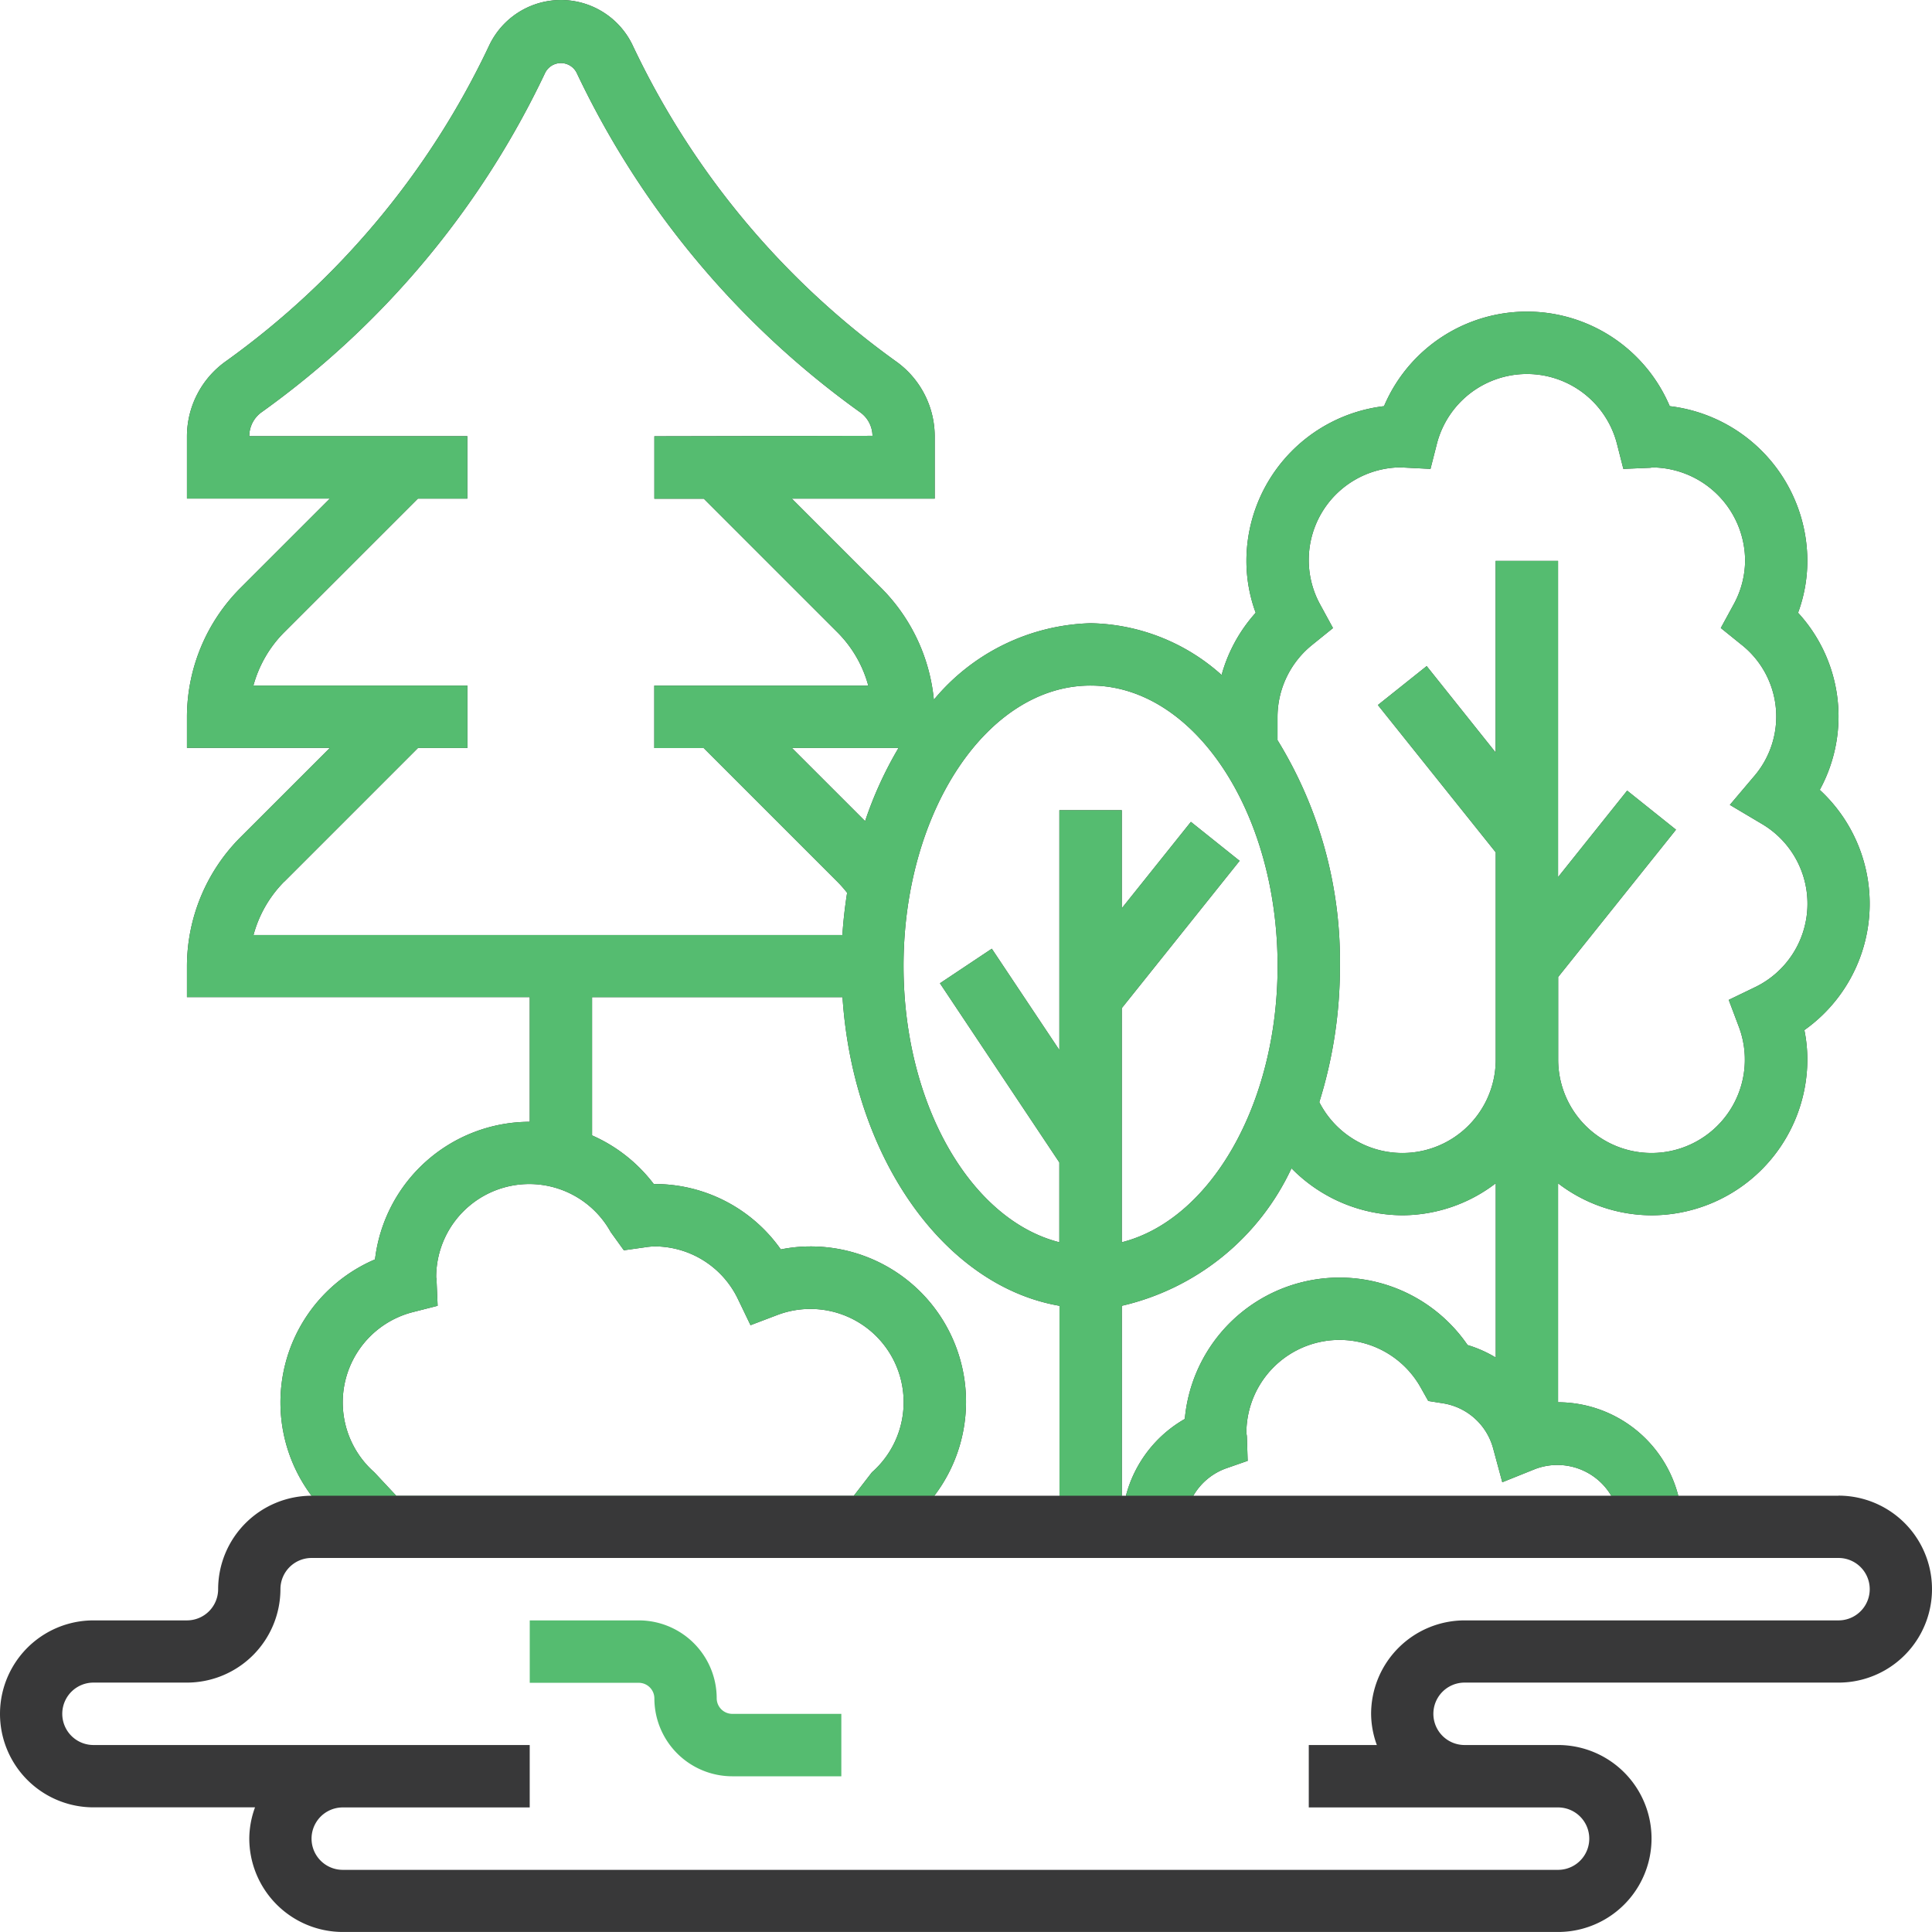<svg id="icon6" xmlns="http://www.w3.org/2000/svg" width="65.001" height="65.001" viewBox="0 0 65.001 65.001">
  <path id="Path_694" data-name="Path 694" d="M62.856,51.323H57.465a4.188,4.188,0,0,0-4.045-3.145V40.812a5.188,5.188,0,0,0,3.145,1.076,5.248,5.248,0,0,0,5.242-5.242,4.959,4.959,0,0,0-.1-.989,5.21,5.21,0,0,0,.518-8.082,5.152,5.152,0,0,0-.73-5.959,5.05,5.05,0,0,0,.312-1.745,5.249,5.249,0,0,0-4.63-5.206,5.221,5.221,0,0,0-9.612,0,5.249,5.249,0,0,0-4.63,5.206,5.05,5.05,0,0,0,.312,1.745A5.194,5.194,0,0,0,42.1,23.709a6.77,6.77,0,0,0-4.411-1.741,7.107,7.107,0,0,0-5.27,2.574,6.156,6.156,0,0,0-1.761-3.749l-3.018-3.018h4.808V15.663a3.1,3.1,0,0,0-1.309-2.509A27.561,27.561,0,0,1,22.3,2.556a2.671,2.671,0,0,0-4.854,0A27.528,27.528,0,0,1,8.6,13.154,3.105,3.105,0,0,0,7.29,15.663v2.111H12.1L9.08,20.793a6.152,6.152,0,0,0-1.79,4.32v1.048H12.1L9.08,29.18A6.152,6.152,0,0,0,7.29,33.5v1.048H18.823v4.194a5.249,5.249,0,0,0-5.206,4.63,5.232,5.232,0,0,0-2.136,7.951,3.149,3.149,0,0,0-3.142,3.145A1.049,1.049,0,0,1,7.29,55.517H4.145a3.145,3.145,0,0,0,0,6.29H9.58a3.11,3.11,0,0,0-.193,1.048A3.149,3.149,0,0,0,12.532,66H53.42a3.145,3.145,0,0,0,0-6.29H50.275a1.048,1.048,0,1,1,0-2.1H62.856a3.145,3.145,0,0,0,0-6.29Zm-7.643,0H41.149a2.088,2.088,0,0,1,1.1-.92l.728-.254-.025-.771a.634.634,0,0,0-.018-.152,3.132,3.132,0,0,1,5.871-1.532l.248.441.5.079a2.086,2.086,0,0,1,1.683,1.516l.308,1.139,1.095-.44a2.107,2.107,0,0,1,2.571.894Zm-16.47-6.39a8.377,8.377,0,0,0,5.708-4.627,5.261,5.261,0,0,0,3.728,1.581,5.188,5.188,0,0,0,3.145-1.076v5.863a4.134,4.134,0,0,0-.948-.421,5.226,5.226,0,0,0-9.514,2.487,4.2,4.2,0,0,0-1.981,2.583h-.137ZM45.168,22.68l.68-.549-.418-.767a3.117,3.117,0,0,1,2.68-4.64l1.018.052.21-.824a3.128,3.128,0,0,1,6.069,0l.21.824.851-.036c.056,0,.111-.008.1-.014a3.149,3.149,0,0,1,3.145,3.145,3.106,3.106,0,0,1-.4,1.491l-.418.767.68.549A3.082,3.082,0,0,1,60,27.135l-.8.945,1.065.633a3.117,3.117,0,0,1-.24,5.511l-.863.417.339.9a3.14,3.14,0,1,1-6.077,1.108V33.87l3.964-4.956L55.745,27.6,53.42,30.51V19.871h-2.1v6.446L49,23.41,47.358,24.72l3.965,4.956v6.97a3.14,3.14,0,0,1-5.936,1.435,15.216,15.216,0,0,0,.694-4.58,14.173,14.173,0,0,0-2.1-7.6v-.785a3.122,3.122,0,0,1,1.184-2.433Zm-7.474,1.385c3.469,0,6.29,4.232,6.29,9.436,0,4.666-2.272,8.541-5.242,9.294V34.918l3.964-4.956-1.639-1.311-2.325,2.907v-3.3h-2.1v8.07l-2.273-3.409-1.745,1.163,4.017,6.027v2.686c-2.97-.752-5.242-4.628-5.242-9.294,0-5.2,2.821-9.436,6.29-9.436Zm-6.464,2.1a12.773,12.773,0,0,0-1.124,2.461l-2.462-2.461Zm-20.667,4.5,4.5-4.5h1.663v-2.1h-7.2a4.047,4.047,0,0,1,1.034-1.79l4.5-4.5h1.663v-2.1H9.387v-.015a.992.992,0,0,1,.433-.805A29.635,29.635,0,0,0,19.34,3.452a.593.593,0,0,1,1.063,0,29.65,29.65,0,0,0,9.518,11.406.992.992,0,0,1,.434.805l-7.339.015v2.1h1.663l4.5,4.5a4.027,4.027,0,0,1,1.034,1.79h-7.2v2.1h1.663l4.5,4.5a4,4,0,0,1,.325.37c-.073.463-.128.936-.159,1.42H9.529A4.037,4.037,0,0,1,10.562,30.662ZM20.92,34.549h8.426c.355,5.391,3.419,9.715,7.3,10.384v6.39h-4.21a5.225,5.225,0,0,0-4.177-8.387,4.952,4.952,0,0,0-.989.1,5.182,5.182,0,0,0-4.253-2.2h-.022A5.254,5.254,0,0,0,20.92,39.2ZM14.9,45.143l.824-.21-.036-.851a.319.319,0,0,0-.013-.1,0,0,0,0,0,0,0,3.132,3.132,0,0,1,5.873-1.529l.441.612.71-.1a2.556,2.556,0,0,1,.315-.031,3.115,3.115,0,0,1,2.82,1.785l.417.866.9-.342a3.138,3.138,0,0,1,3.185,5.291l-.607.786h-15.4l-.735-.786A3.134,3.134,0,0,1,14.9,45.143ZM62.856,55.517H50.275a3.149,3.149,0,0,0-3.145,3.145,3.11,3.11,0,0,0,.193,1.048h-2.29v2.1H53.42a1.048,1.048,0,0,1,0,2.1H12.532a1.048,1.048,0,1,1,0-2.1h6.29v-2.1H4.145a1.048,1.048,0,1,1,0-2.1H7.29a3.149,3.149,0,0,0,3.145-3.145,1.049,1.049,0,0,1,1.048-1.048H62.856a1.048,1.048,0,0,1,0,2.1Z" transform="translate(-1 -1)" fill="#383839"/>
  <path id="Path_700" data-name="Path 700" d="M57.465,51.323a4.188,4.188,0,0,0-4.045-3.145V40.812a5.188,5.188,0,0,0,3.145,1.076,5.248,5.248,0,0,0,5.242-5.242,4.959,4.959,0,0,0-.1-.989,5.21,5.21,0,0,0,.518-8.082,5.152,5.152,0,0,0-.73-5.959,5.05,5.05,0,0,0,.312-1.745,5.249,5.249,0,0,0-4.63-5.206,5.221,5.221,0,0,0-9.612,0,5.249,5.249,0,0,0-4.63,5.206,5.05,5.05,0,0,0,.312,1.745A5.194,5.194,0,0,0,42.1,23.709a6.77,6.77,0,0,0-4.411-1.741,7.107,7.107,0,0,0-5.27,2.574,6.156,6.156,0,0,0-1.761-3.749l-3.018-3.018h4.808V15.663a3.1,3.1,0,0,0-1.309-2.509A27.561,27.561,0,0,1,22.3,2.556a2.671,2.671,0,0,0-4.854,0A27.528,27.528,0,0,1,8.6,13.154,3.105,3.105,0,0,0,7.29,15.663v2.111H12.1L9.08,20.793a6.152,6.152,0,0,0-1.79,4.32v1.048H12.1L9.08,29.18A6.152,6.152,0,0,0,7.29,33.5v1.048H18.823v4.194a5.249,5.249,0,0,0-5.206,4.63,5.232,5.232,0,0,0-2.136,7.951Zm-2.252,0H41.149a2.088,2.088,0,0,1,1.1-.92l.728-.254-.025-.771a.634.634,0,0,0-.018-.152,3.132,3.132,0,0,1,5.871-1.532l.248.441.5.079a2.086,2.086,0,0,1,1.683,1.516l.308,1.139,1.095-.44a2.107,2.107,0,0,1,2.571.894Zm-16.47-6.39a8.377,8.377,0,0,0,5.708-4.627,5.261,5.261,0,0,0,3.728,1.581,5.188,5.188,0,0,0,3.145-1.076v5.863a4.134,4.134,0,0,0-.948-.421,5.226,5.226,0,0,0-9.514,2.487,4.2,4.2,0,0,0-1.981,2.583h-.137ZM45.168,22.68l.68-.549-.418-.767a3.117,3.117,0,0,1,2.68-4.64l1.018.052.21-.824a3.128,3.128,0,0,1,6.069,0l.21.824.851-.036c.056,0,.111-.008.1-.014a3.149,3.149,0,0,1,3.145,3.145,3.106,3.106,0,0,1-.4,1.491l-.418.767.68.549A3.082,3.082,0,0,1,60,27.135l-.8.945,1.065.633a3.117,3.117,0,0,1-.24,5.511l-.863.417.339.9a3.14,3.14,0,1,1-6.077,1.108V33.87l3.964-4.956L55.745,27.6,53.42,30.51V19.871h-2.1v6.446L49,23.41,47.358,24.72l3.965,4.956v6.97a3.14,3.14,0,0,1-5.936,1.435,15.216,15.216,0,0,0,.694-4.58,14.173,14.173,0,0,0-2.1-7.6v-.785a3.122,3.122,0,0,1,1.184-2.433Zm-7.474,1.385c3.469,0,6.29,4.232,6.29,9.436,0,4.666-2.272,8.541-5.242,9.294V34.918l3.964-4.956-1.639-1.311-2.325,2.907v-3.3h-2.1v8.07l-2.273-3.409-1.745,1.163,4.017,6.027v2.686c-2.97-.752-5.242-4.628-5.242-9.294,0-5.2,2.821-9.436,6.29-9.436Zm-6.464,2.1a12.773,12.773,0,0,0-1.124,2.461l-2.462-2.461Zm-20.667,4.5,4.5-4.5h1.663v-2.1h-7.2a4.047,4.047,0,0,1,1.034-1.79l4.5-4.5h1.663v-2.1H9.387v-.015a.992.992,0,0,1,.433-.805A29.635,29.635,0,0,0,19.34,3.452a.593.593,0,0,1,1.063,0,29.65,29.65,0,0,0,9.518,11.406.992.992,0,0,1,.434.805l-7.339.015v2.1h1.663l4.5,4.5a4.027,4.027,0,0,1,1.034,1.79h-7.2v2.1h1.663l4.5,4.5a4,4,0,0,1,.325.37c-.073.463-.128.936-.159,1.42H9.529A4.037,4.037,0,0,1,10.562,30.662ZM20.92,34.549h8.426c.355,5.391,3.419,9.715,7.3,10.384v6.39h-4.21a5.225,5.225,0,0,0-4.177-8.387,4.952,4.952,0,0,0-.989.1,5.182,5.182,0,0,0-4.253-2.2h-.022A5.254,5.254,0,0,0,20.92,39.2ZM14.9,45.143l.824-.21-.036-.851a.319.319,0,0,0-.013-.1,0,0,0,0,0,0,0,3.132,3.132,0,0,1,5.873-1.529l.441.612.71-.1a2.556,2.556,0,0,1,.315-.031,3.115,3.115,0,0,1,2.82,1.785l.417.866.9-.342a3.138,3.138,0,0,1,3.185,5.291l-.607.786h-15.4l-.735-.786A3.134,3.134,0,0,1,14.9,45.143Z" transform="translate(-1 -1)" fill="#55bc70"/>
  <path id="Path_695" data-name="Path 695" d="M24.29,55.621A2.623,2.623,0,0,0,21.669,53H18v2.1h3.669a.526.526,0,0,1,.524.524,2.623,2.623,0,0,0,2.621,2.621h3.669v-2.1H24.815A.526.526,0,0,1,24.29,55.621Z" transform="translate(-0.177 1.517)" fill="#55bc70"/>
</svg>
